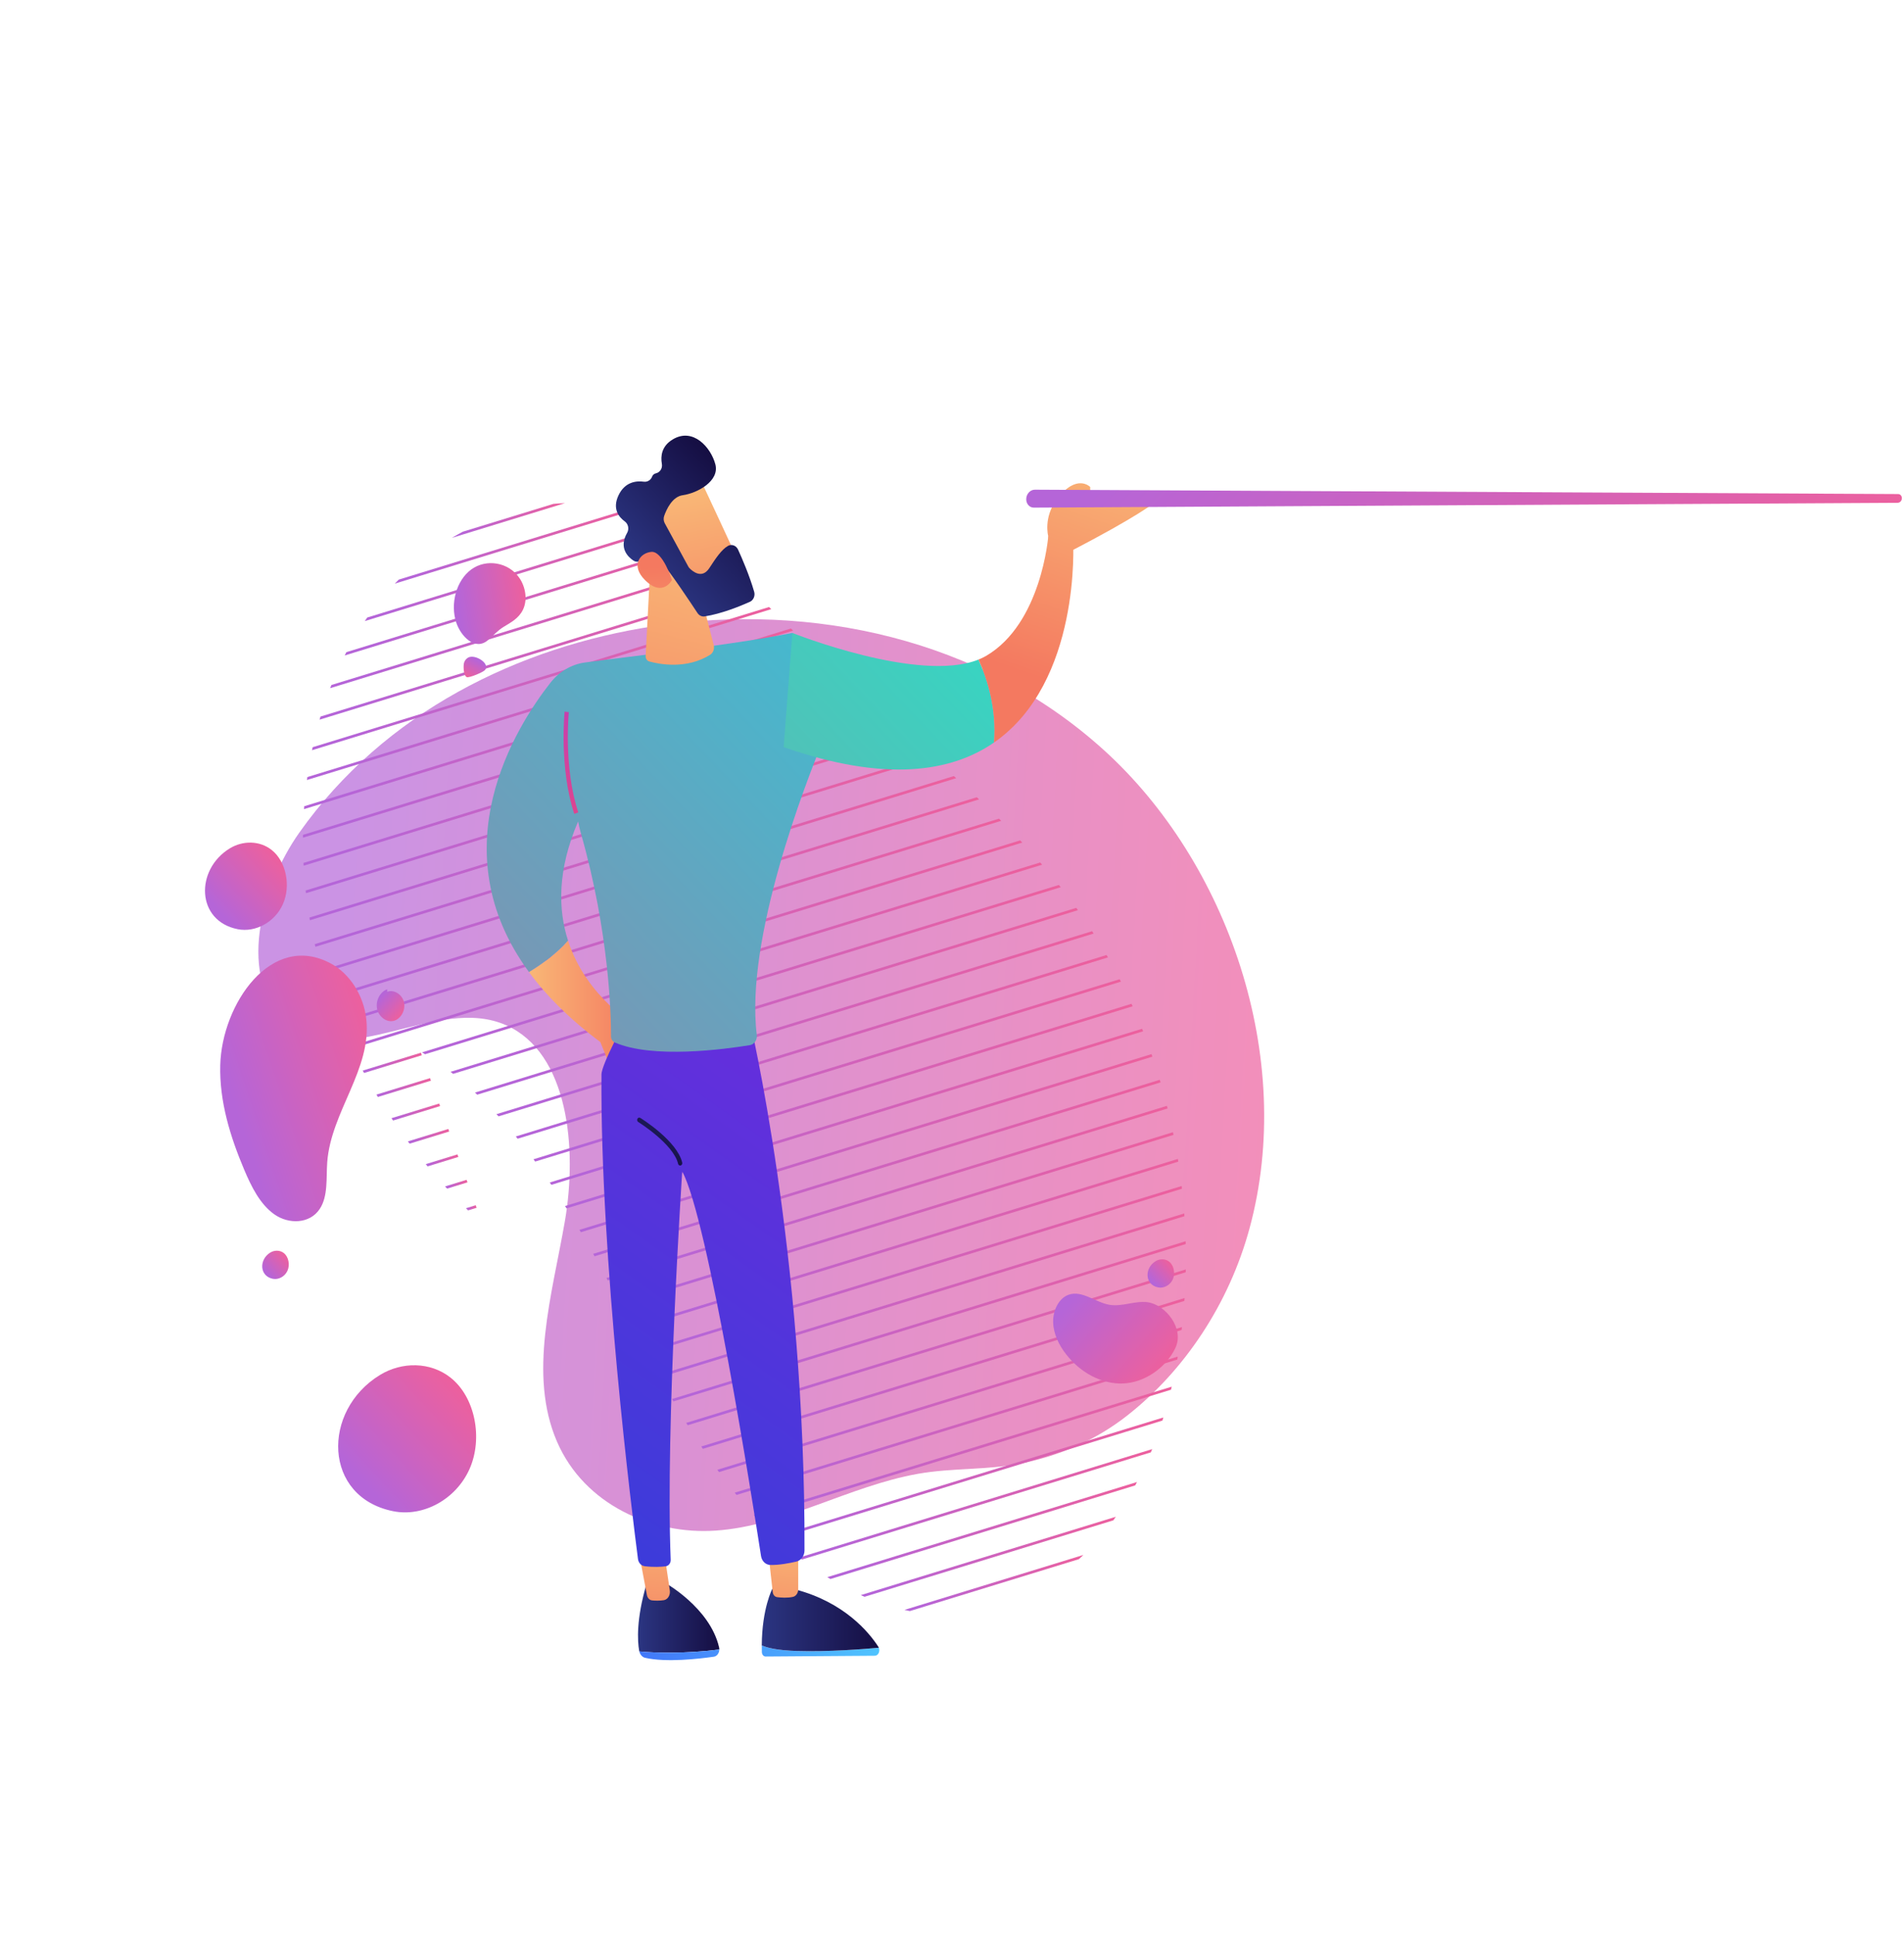 <svg width="685" height="696" viewBox="0 0 685 696" fill="none" xmlns="http://www.w3.org/2000/svg">
<g opacity="0.7" filter="url(#filter0_d)">
<path d="M441.531 433.856C458.28 372.29 433.639 302.092 389.138 261.782C344.638 221.47 283.918 208.679 227.362 217.208C178.719 224.544 130.278 248.175 99.673 291.48C85.612 311.38 77.229 344.167 95.15 359.618C116.687 378.182 148.988 349.505 174.179 360.779C196.398 370.723 199.802 404.82 195.212 431.301C190.622 457.781 181.903 486.309 192.405 510.547C202.29 533.352 226.936 544.028 249.388 542.517C274.326 540.84 297.509 526.447 322.287 522.08C334.699 519.893 346.938 520.82 359.37 518.347C373.069 515.619 386.076 510.121 397.537 501.13C418.128 484.976 434.153 460.975 441.531 433.856Z" fill="url(#paint0_linear)"/>
</g>
<path d="M392.91 334.927L364.089 343.777L363.507 343.956L280.452 369.461L279.872 369.639L196.814 395.145L196.234 395.323L178.608 400.735C178.855 401.001 179.11 401.254 179.355 401.521L196.461 396.268L197.041 396.09L280.099 370.584L280.679 370.406L363.734 344.901L364.316 344.722L393.451 335.776C393.271 335.494 393.093 335.21 392.91 334.927Z" fill="url(#paint1_linear)"/>
<path d="M359.547 324.867L358.964 325.045L275.909 350.55L275.329 350.728L192.271 376.234L191.691 376.412L162.079 385.505C162.389 385.744 162.69 385.996 162.998 386.238L191.916 377.358L192.496 377.18L275.554 351.674L276.134 351.496L359.189 325.991L359.771 325.812L381.609 319.106C381.393 318.833 381.172 318.565 380.956 318.292L359.547 324.867Z" fill="url(#paint2_linear)"/>
<path d="M355.003 305.955L354.421 306.134L271.365 331.639L270.786 331.817L187.728 357.322L187.148 357.5L126.072 376.255C126.213 376.551 126.352 376.848 126.496 377.143L187.376 358.448L187.955 358.27L271.013 332.764L271.593 332.586L354.649 307.081L355.231 306.903L367.776 303.05C367.529 302.784 367.28 302.524 367.029 302.262L355.003 305.955Z" fill="url(#paint3_linear)"/>
<path d="M350.459 287.044L349.877 287.223L266.822 312.728L266.242 312.906L183.184 338.411L182.604 338.589L118.66 358.225C118.769 358.531 118.879 358.836 118.988 359.142L182.832 339.537L183.412 339.359L266.47 313.853L267.049 313.675L350.105 288.17L350.687 287.992L352.252 287.511C351.98 287.255 351.709 286.999 351.437 286.744L350.459 287.044Z" fill="url(#paint4_linear)"/>
<path d="M361.818 334.324L361.236 334.503L278.181 360.008L277.601 360.186L194.543 385.692L193.963 385.87L170.887 392.956C171.157 393.207 171.414 393.475 171.682 393.727L194.19 386.815L194.77 386.637L277.828 361.131L278.408 360.953L361.463 335.448L362.045 335.27L387.79 327.364C387.593 327.085 387.399 326.806 387.2 326.53L361.818 334.324Z" fill="url(#paint5_linear)"/>
<path d="M357.275 315.411L356.693 315.589L273.638 341.094L273.058 341.272L190 366.778L189.42 366.956L151.838 378.497C152.203 378.715 152.556 378.957 152.919 379.179L189.647 367.901L190.227 367.723L273.285 342.217L273.865 342.039L356.92 316.534L357.502 316.356L374.919 311.008C374.687 310.74 374.459 310.47 374.226 310.205L357.275 315.411Z" fill="url(#paint6_linear)"/>
<path d="M352.731 296.5L352.149 296.679L269.093 322.183L268.514 322.361L185.456 347.867L184.876 348.045L122.119 367.316C122.244 367.617 122.364 367.92 122.489 368.22L185.104 348.993L185.683 348.815L268.741 323.309L269.321 323.131L352.377 297.626L352.959 297.447L360.193 295.226C359.933 294.967 359.676 294.706 359.416 294.447L352.731 296.5Z" fill="url(#paint7_linear)"/>
<path d="M425.109 426.574L386.807 438.335L386.225 438.514L303.169 464.019L302.59 464.197L232.145 485.829C232.302 486.12 232.459 486.411 232.614 486.7L302.817 465.142L303.396 464.964L386.452 439.459L387.034 439.28L425.224 427.553C425.186 427.228 425.147 426.901 425.109 426.574Z" fill="url(#paint8_linear)"/>
<path d="M382.264 419.425L381.682 419.603L298.626 445.108L298.047 445.286L222.852 468.377C223.007 468.669 223.162 468.96 223.317 469.252L298.274 446.234L298.854 446.056L381.91 420.551L382.492 420.372L422.186 408.183C422.122 407.863 422.057 407.544 421.993 407.225L382.264 419.425Z" fill="url(#paint9_linear)"/>
<path d="M377.72 400.513L377.138 400.692L294.082 426.197L293.503 426.375L213.411 450.969C213.573 451.259 213.733 451.549 213.895 451.838L293.73 427.322L294.31 427.144L377.366 401.64L377.948 401.461L417.526 389.307C417.436 388.996 417.348 388.683 417.256 388.372L377.72 400.513Z" fill="url(#paint10_linear)"/>
<path d="M373.178 381.602L372.595 381.781L289.54 407.286L288.96 407.464L205.902 432.969L205.322 433.147L203.285 433.773C203.461 434.058 203.637 434.343 203.813 434.628L205.55 434.095L206.13 433.917L289.188 408.412L289.768 408.233L372.823 382.729L373.405 382.55L411.246 370.93C411.128 370.627 411.015 370.322 410.893 370.021L373.178 381.602Z" fill="url(#paint11_linear)"/>
<path d="M368.634 362.691L368.051 362.87L284.996 388.375L284.416 388.553L201.358 414.059L200.778 414.237L191.931 416.954C192.132 417.228 192.327 417.51 192.528 417.785L201.006 415.182L201.585 415.004L284.643 389.498L285.223 389.32L368.279 363.815L368.861 363.636L403.274 353.069C403.126 352.775 402.971 352.483 402.821 352.193L368.634 362.691Z" fill="url(#paint12_linear)"/>
<path d="M384.535 428.88L383.953 429.058L300.897 454.563L300.317 454.741L227.483 477.107C227.638 477.399 227.793 477.69 227.949 477.982L300.545 455.689L301.125 455.511L384.18 430.006L384.762 429.827L423.909 417.806C423.859 417.482 423.807 417.159 423.756 416.836L384.535 428.88Z" fill="url(#paint13_linear)"/>
<path d="M379.992 409.969L379.41 410.148L296.354 435.652L295.774 435.83L218.184 459.657C218.341 459.948 218.5 460.235 218.658 460.529L296.002 436.778L296.582 436.6L379.637 411.095L380.22 410.916L420.058 398.683C419.98 398.368 419.904 398.052 419.826 397.737L379.992 409.969Z" fill="url(#paint14_linear)"/>
<path d="M375.449 391.058L374.867 391.236L291.812 416.741L291.232 416.919L208.47 442.334C208.639 442.621 208.812 442.904 208.981 443.194L291.46 417.867L292.039 417.689L375.095 392.184L375.677 392.005L414.591 380.055C414.487 379.748 414.388 379.439 414.28 379.134L375.449 391.058Z" fill="url(#paint15_linear)"/>
<path d="M370.906 372.147L370.323 372.325L287.268 397.83L286.688 398.008L203.63 423.514L203.05 423.692L197.793 425.306C197.981 425.588 198.177 425.864 198.365 426.148L203.278 424.639L203.858 424.461L286.916 398.956L287.496 398.778L370.551 373.273L371.133 373.094L407.482 361.932C407.347 361.634 407.213 361.336 407.077 361.039L370.906 372.147Z" fill="url(#paint16_linear)"/>
<path d="M366.362 353.235L365.78 353.414L282.724 378.919L282.145 379.097L199.087 404.602L198.507 404.78L185.563 408.755C185.786 409.026 186.006 409.295 186.226 409.566L198.734 405.725L199.314 405.547L282.372 380.042L282.951 379.864L366.007 354.359L366.589 354.18L398.607 344.348C398.442 344.06 398.276 343.774 398.109 343.486L366.362 353.235Z" fill="url(#paint17_linear)"/>
<path d="M404.981 513.982L404.399 514.161L321.344 539.666L320.764 539.844L278.867 552.709C279.141 552.964 279.412 553.22 279.686 553.473L320.989 540.789L321.568 540.611L404.624 515.106L405.206 514.928L418.203 510.937C418.321 510.564 418.429 510.189 418.544 509.817L404.981 513.982Z" fill="url(#paint18_linear)"/>
<path d="M400.438 495.071L399.856 495.25L316.8 520.755L316.221 520.933L264.335 536.866C264.552 537.135 264.76 537.416 264.979 537.683L316.448 521.878L317.027 521.7L400.083 496.195L400.665 496.016L423.541 488.991C423.603 488.636 423.66 488.276 423.719 487.922L400.438 495.071Z" fill="url(#paint19_linear)"/>
<path d="M395.895 476.16L395.313 476.339L312.257 501.844L311.677 502.022L252.304 520.255C252.489 520.537 252.672 520.82 252.859 521.099L311.902 502.968L312.482 502.79L395.537 477.285L396.119 477.106L426.1 467.9C426.124 467.553 426.156 467.207 426.18 466.86L395.895 476.16Z" fill="url(#paint20_linear)"/>
<path d="M391.351 457.247L390.769 457.425L307.713 482.93L307.133 483.108L241.785 503.175C241.952 503.463 242.119 503.751 242.285 504.037L307.36 484.053L307.94 483.875L390.996 458.37L391.578 458.192L426.58 447.443C426.572 447.106 426.557 446.774 426.549 446.438L391.351 457.247Z" fill="url(#paint21_linear)"/>
<path d="M407.253 523.438L406.671 523.617L323.615 549.122L323.035 549.3L287.581 560.187C287.895 560.433 288.214 560.668 288.528 560.911L323.262 550.245L323.842 550.067L406.898 524.562L407.48 524.383L414.039 522.369C414.199 521.984 414.356 521.596 414.513 521.209L407.253 523.438Z" fill="url(#paint22_linear)"/>
<path d="M402.71 504.527L402.128 504.705L319.072 530.21L318.492 530.388L271.173 544.919C271.416 545.184 271.664 545.444 271.907 545.708L318.717 531.334L319.297 531.156L402.353 505.651L402.935 505.472L421.28 499.839C421.369 499.472 421.464 499.107 421.549 498.742L402.71 504.527Z" fill="url(#paint23_linear)"/>
<path d="M398.166 485.616L397.584 485.794L314.528 511.299L313.949 511.477L258.079 528.634C258.281 528.911 258.486 529.184 258.688 529.461L314.176 512.422L314.755 512.244L397.811 486.739L398.393 486.561L425.104 478.358C425.145 478.006 425.191 477.656 425.231 477.304L398.166 485.616Z" fill="url(#paint24_linear)"/>
<path d="M393.623 466.705L393.041 466.884L309.985 492.388L309.405 492.566L246.884 511.766C247.06 512.051 247.242 512.331 247.418 512.616L309.632 493.511L310.212 493.333L393.268 467.829L393.85 467.65L426.587 457.597C426.595 457.255 426.599 456.918 426.604 456.577L393.623 466.705Z" fill="url(#paint25_linear)"/>
<path d="M389.079 447.794L388.497 447.973L305.442 473.477L304.862 473.655L236.885 494.53C237.047 494.819 237.207 495.11 237.369 495.399L305.092 474.602L305.672 474.424L388.727 448.92L389.309 448.741L426.121 437.437C426.099 437.104 426.071 436.773 426.047 436.442L389.079 447.794Z" fill="url(#paint26_linear)"/>
<path d="M409.061 533.036L408.943 533.072L325.887 558.577L325.307 558.755L297.642 567.251C298.009 567.48 298.382 567.702 298.754 567.927L325.535 559.703L326.115 559.525L408.414 534.252C408.631 533.846 408.847 533.444 409.061 533.036Z" fill="url(#paint27_linear)"/>
<path d="M329.85 577.666L325.392 579.036C326.042 579.183 326.693 579.323 327.347 579.453L330.078 578.614L330.658 578.436L388.164 560.777C388.702 560.278 389.24 559.779 389.767 559.267L330.43 577.488L329.85 577.666Z" fill="url(#paint28_linear)"/>
<path d="M327.579 568.213L309.69 573.707C310.139 573.908 310.584 574.116 311.033 574.309L327.806 569.158L328.386 568.98L400.533 546.825C400.843 546.399 401.141 545.96 401.445 545.531L328.159 568.035L327.579 568.213Z" fill="url(#paint29_linear)"/>
<path d="M199.092 181.227L166.483 191.24C165.165 191.947 163.857 192.685 162.568 193.457L203.266 180.96C201.873 181.011 200.482 181.1 199.092 181.227Z" fill="url(#paint30_linear)"/>
<path d="M151.025 207.155L151.605 206.977L226.595 183.949C226.036 183.778 225.477 183.605 224.917 183.449L151.38 206.031L150.8 206.209L143.461 208.463C142.98 208.947 142.498 209.426 142.026 209.918L151.025 207.155Z" fill="url(#paint31_linear)"/>
<path d="M173.743 301.713L174.323 301.535L257.381 276.03L257.96 275.852L318.338 257.311C318.05 257.06 317.764 256.808 317.479 256.557L257.735 274.903L257.155 275.081L174.097 300.587L173.518 300.765L109.969 320.279C110.005 320.607 110.046 320.934 110.085 321.261L173.743 301.713Z" fill="url(#paint32_linear)"/>
<path d="M169.199 282.802L169.779 282.624L252.837 257.118L253.417 256.94L301.386 242.21C301.11 241.955 300.834 241.701 300.557 241.446L253.191 255.992L252.611 256.17L169.554 281.675L168.974 281.853L108.995 300.272C108.992 300.612 108.998 300.949 108.994 301.289L169.199 282.802Z" fill="url(#paint33_linear)"/>
<path d="M164.656 263.891L165.236 263.713L248.294 238.207L248.873 238.029L285.333 226.833C285.071 226.574 284.811 226.315 284.55 226.059L248.649 237.083L248.069 237.261L165.011 262.767L164.431 262.945L110.578 279.482C110.528 279.837 110.471 280.191 110.423 280.545L164.656 263.891Z" fill="url(#paint34_linear)"/>
<path d="M160.114 244.979L160.693 244.801L243.751 219.296L244.331 219.118L269.419 211.413C269.145 211.158 268.872 210.903 268.598 210.651L244.104 218.173L243.524 218.351L160.466 243.856L159.887 244.034L115.296 257.727C115.185 258.098 115.074 258.471 114.966 258.843L160.114 244.979Z" fill="url(#paint35_linear)"/>
<path d="M155.568 226.066L156.148 225.888L239.206 200.383L239.786 200.204L251.483 196.612C251.146 196.374 250.804 196.145 250.462 195.911L239.559 199.259L238.979 199.437L155.921 224.943L155.341 225.121L124.618 234.556C124.409 234.953 124.208 235.357 124.002 235.759L155.568 226.066Z" fill="url(#paint36_linear)"/>
<path d="M171.471 292.257L172.051 292.079L255.109 266.574L255.688 266.396L309.781 249.785C309.498 249.533 309.213 249.281 308.932 249.028L255.463 265.448L254.883 265.626L171.825 291.131L171.246 291.309L109.194 310.364C109.21 310.698 109.222 311.031 109.24 311.367L171.471 292.257Z" fill="url(#paint37_linear)"/>
<path d="M166.928 273.346L167.508 273.168L250.566 247.663L251.145 247.485L293.231 234.561C292.964 234.304 292.699 234.046 292.435 233.788L250.92 246.536L250.34 246.714L167.282 272.22L166.703 272.398L109.448 289.98C109.424 290.326 109.399 290.67 109.375 291.02L166.928 273.346Z" fill="url(#paint38_linear)"/>
<path d="M162.385 254.435L162.964 254.257L246.022 228.752L246.602 228.574L277.476 219.093C277.212 218.835 276.947 218.577 276.683 218.322L246.377 227.628L245.797 227.806L162.74 253.312L162.16 253.49L112.482 268.745C112.404 269.108 112.323 269.469 112.248 269.832L162.385 254.435Z" fill="url(#paint39_linear)"/>
<path d="M157.841 235.524L158.421 235.346L241.479 209.84L242.059 209.662L260.891 203.879C260.594 203.631 260.301 203.379 260.005 203.137L241.832 208.717L241.252 208.895L158.194 234.401L157.614 234.579L119.231 246.366C119.079 246.752 118.916 247.135 118.764 247.524L157.841 235.524Z" fill="url(#paint40_linear)"/>
<path d="M153.297 216.613L153.877 216.435L236.935 190.929L237.514 190.751L240.56 189.816C240.153 189.599 239.744 189.385 239.336 189.177L237.287 189.806L236.708 189.984L153.65 215.49L153.07 215.668L132.122 222.101C131.827 222.528 131.532 222.955 131.243 223.385L153.297 216.613Z" fill="url(#paint41_linear)"/>
<path d="M161.614 406.971L161.286 406.057L146.748 410.522C146.954 410.797 147.165 411.069 147.373 411.344L161.614 406.971Z" fill="url(#paint42_linear)"/>
<path d="M155.041 388.683L154.712 387.77L135.431 393.691C135.602 393.977 135.771 394.265 135.944 394.548L155.041 388.683Z" fill="url(#paint43_linear)"/>
<path d="M178.286 320.624L178.866 320.446L261.924 294.94L262.504 294.762L335.545 272.333C335.26 272.081 334.976 271.829 334.691 271.578L262.278 293.814L261.699 293.992L178.641 319.498L178.061 319.676L113.241 339.581C113.315 339.897 113.393 340.212 113.469 340.528L178.286 320.624Z" fill="url(#paint44_linear)"/>
<path d="M158.329 397.827L157.999 396.914L140.844 402.182C141.034 402.463 141.223 402.741 141.413 403.022L158.329 397.827Z" fill="url(#paint45_linear)"/>
<path d="M130.977 385.92L151.753 379.54L151.425 378.626L130.498 385.052C130.655 385.341 130.819 385.629 130.977 385.92Z" fill="url(#paint46_linear)"/>
<path d="M180.558 330.082L181.138 329.904L264.196 304.399L264.775 304.22L344.008 279.89C343.729 279.636 343.449 279.383 343.168 279.13L264.55 303.272L263.97 303.45L180.912 328.956L180.333 329.134L115.699 348.981C115.789 349.293 115.874 349.606 115.966 349.917L180.558 330.082Z" fill="url(#paint47_linear)"/>
<path d="M111.49 330.985L176.017 311.17L176.596 310.992L259.654 285.487L260.234 285.309L326.961 264.818C326.673 264.567 326.385 264.317 326.097 264.066L260.006 284.361L259.427 284.539L176.369 310.045L175.789 310.223L111.328 330.017C111.383 330.34 111.433 330.664 111.49 330.985Z" fill="url(#paint48_linear)"/>
<path d="M168.187 425.259L167.858 424.346L160.125 426.72C160.366 426.985 160.605 427.251 160.848 427.513L168.187 425.259Z" fill="url(#paint49_linear)"/>
<path d="M171.472 434.403L171.142 433.487L167.636 434.564C167.896 434.823 168.153 435.084 168.413 435.343L171.472 434.403Z" fill="url(#paint50_linear)"/>
<path d="M153.171 418.703C153.393 418.973 153.618 419.241 153.843 419.511L164.9 416.115L164.571 415.202L153.171 418.703Z" fill="url(#paint51_linear)"/>
<g filter="url(#filter1_d)">
<path d="M111.012 338.532C117.837 342.202 122.815 349.981 123.773 358.467C125.81 376.517 111.109 391.816 109.733 409.934C109.292 415.728 110.103 422.167 107.033 426.818C103.429 432.274 95.8 432.378 90.687 428.757C85.572 425.138 82.453 418.86 79.85 412.697C74.863 400.903 70.899 388.159 71.241 375.101C71.811 353.158 89.608 327.017 111.012 338.532Z" fill="url(#paint52_linear)"/>
</g>
<g filter="url(#filter2_d)">
<path d="M156.145 215.906C153.904 209.158 156.162 200.754 161.548 196.817C166.934 192.882 174.935 194.161 178.85 199.858C181.073 203.091 181.881 207.775 180.114 211.359C178.625 214.379 175.854 215.859 173.265 217.418C170.995 218.784 169.489 220.62 167.475 222.308C162.901 226.142 157.795 220.87 156.145 215.906Z" fill="url(#paint53_linear)"/>
</g>
<g filter="url(#filter3_d)">
<path d="M89.239 442.506C90.754 441.585 92.717 441.59 94.115 442.692C95.822 444.038 96.378 446.898 95.434 449.02C94.487 451.143 92.214 452.354 90.159 451.947C85.289 450.984 85.169 444.985 89.239 442.506Z" fill="url(#paint54_linear)"/>
</g>
<g filter="url(#filter4_d)">
<path d="M128.744 486.507C136.616 481.723 146.812 481.75 154.072 487.474C162.938 494.465 165.828 509.319 160.926 520.344C156.008 531.369 144.201 537.663 133.523 535.546C108.23 530.546 107.603 499.382 128.744 486.507Z" fill="url(#paint55_linear)"/>
</g>
<g filter="url(#filter5_d)">
<path d="M74.697 297.119C79.367 294.281 85.414 294.297 89.72 297.692C94.979 301.839 96.694 310.649 93.785 317.188C90.869 323.728 83.865 327.461 77.532 326.205C62.53 323.24 62.158 304.755 74.697 297.119Z" fill="url(#paint56_linear)"/>
</g>
<g filter="url(#filter6_d)">
<path d="M166.483 232.993C165.818 233.772 160.859 235.864 159.952 235.547C158.845 235.161 158.678 232.117 158.86 230.81C159.044 229.503 160.068 228.424 161.22 228.246C163.948 227.822 168.271 230.897 166.483 232.993Z" fill="url(#paint57_linear)"/>
</g>
<g filter="url(#filter7_d)">
<path d="M407.756 445.602C409.272 444.681 411.235 444.687 412.632 445.788C414.339 447.134 414.896 449.994 413.952 452.116C413.005 454.239 410.732 455.451 408.676 455.043C403.807 454.081 403.686 448.081 407.756 445.602Z" fill="url(#paint58_linear)"/>
</g>
<g filter="url(#filter8_d)">
<path d="M404.851 460.369C400.299 459.781 395.744 462.048 391.208 461.303C386.172 460.477 381.378 456.015 376.529 457.651C372.945 458.862 370.78 463.313 370.889 467.55C370.999 471.786 372.97 475.735 375.443 478.955C380.59 485.653 388.347 489.923 396.15 489.59C403.519 489.274 411.273 484.276 414.841 476.873C418.264 469.774 411.218 461.192 404.851 460.369Z" fill="url(#paint59_linear)"/>
</g>
<g filter="url(#filter9_d)">
<path d="M131.33 348.722C133.803 347.786 136.791 349.729 137.372 352.602C137.955 355.477 136.066 358.658 133.505 359.203C130.943 359.746 128.185 357.621 127.64 354.737C127.094 351.852 128.793 348.68 131.288 347.825" fill="url(#paint60_linear)"/>
</g>
<path d="M258.779 593.272C258.784 593.032 258.769 592.787 258.71 592.542C255.414 578.138 239.067 569.17 239.067 569.17L232.589 569.731C228.864 582.426 229.343 590.213 229.94 593.68C229.954 593.778 229.984 593.87 230.009 593.963C235.352 594.49 246.355 594.833 258.779 593.272Z" fill="url(#paint61_linear)"/>
<path d="M230.008 593.963C230.294 595.122 231.074 596.02 232.065 596.254C239.669 598.017 251.752 596.596 256.824 595.867C257.944 595.704 258.763 594.567 258.778 593.277C246.354 594.833 235.351 594.49 230.008 593.963Z" fill="url(#paint62_linear)"/>
<path d="M204.352 338.3C200.35 343.013 194.459 347.083 190.314 349.619C196.507 358.059 204.885 366.51 215.976 374.787L219.149 382.645L229.318 369.204C229.318 369.198 211.072 359.18 204.352 338.3Z" fill="url(#paint63_linear)"/>
<path d="M229.983 559.087L232.727 573.654C232.929 574.721 233.669 575.521 234.572 575.613C235.672 575.727 237.246 575.793 238.825 575.537C240.241 575.308 241.228 573.719 240.976 572.016L239.067 559.081H229.983V559.087Z" fill="url(#paint64_linear)"/>
<path d="M286.838 593.816C279.684 593.593 275.984 592.668 274.069 591.802C274.064 592.586 274.069 593.386 274.094 594.213C274.118 595.095 274.711 595.802 275.441 595.797L314.725 595.519C315.979 595.508 316.714 593.908 316.166 592.64C311.015 593.108 297.896 594.159 286.838 593.816Z" fill="url(#paint65_linear)"/>
<path d="M316.167 592.635C316.117 592.526 316.078 592.411 316.009 592.308C312.54 586.959 303.703 576.315 286.242 571.695L277.864 571.401C277.864 571.401 274.134 578.551 274.064 591.797C275.979 592.662 279.679 593.587 286.834 593.81C297.896 594.158 311.015 593.108 316.167 592.635Z" fill="url(#paint66_linear)"/>
<path d="M276.314 557.405C276.408 558.096 277.558 568.561 278.002 572.62C278.106 573.583 278.742 574.329 279.541 574.438C280.967 574.628 283.276 574.797 285.294 574.34C286.385 574.095 287.174 572.941 287.174 571.597V555.169L276.314 557.405Z" fill="url(#paint67_linear)"/>
<path d="M269.594 366.396C269.594 366.396 289.799 451.08 289.434 557.645C289.429 559.587 288.19 561.263 286.468 561.666C283.927 562.254 280.192 562.956 277.104 562.863C275.456 562.814 274.074 561.465 273.798 559.669C270.966 541.347 254.708 438.123 245.442 421.368C245.442 421.368 239.348 513.3 241.297 560.997C241.347 562.183 240.557 563.211 239.491 563.348C237.868 563.554 235.273 563.712 231.972 563.326C230.719 563.179 229.707 562.134 229.53 560.757C227.512 545.248 215.897 452.946 216.39 386.454C216.42 382.705 225.38 366.401 225.38 366.401H269.594V366.396Z" fill="url(#paint68_linear)"/>
<path d="M300.58 252.337C297.042 242.363 291.072 235.533 285.072 227.648C262.578 232.149 225.711 236.159 210.341 238.298C205.54 238.967 201.154 241.574 197.986 245.612C185.444 261.621 157.917 305.454 190.314 349.619C194.459 347.083 200.35 343.013 204.351 338.3C200.769 327.156 200.473 312.915 207.988 295.452C208.244 296.834 208.56 298.206 208.945 299.555C219.296 335.732 219.849 365.835 219.829 372.773C219.824 373.715 220.338 374.564 221.132 374.912C234.76 380.936 260.989 377.35 269.791 375.902C271.405 375.636 272.49 373.981 272.268 372.197C267.946 337.669 290.124 280.868 295.981 266.638C296.84 264.56 298.35 262.883 300.234 261.942C301.182 261.469 302.109 260.984 303.027 260.5C302.336 257.752 301.532 255.026 300.58 252.337Z" fill="url(#paint69_linear)"/>
<path d="M233.891 205.076L232.287 235.947C232.238 236.856 232.776 237.678 233.58 237.901C237.133 238.891 246.951 240.856 255.497 235.496C256.602 234.799 257.115 233.335 256.77 231.986L249.626 204.249L233.891 205.076Z" fill="url(#paint70_linear)"/>
<path d="M251.403 171.349C251.768 171.724 266.733 204.146 266.733 204.146L249.769 213.179L231.444 184.779C231.444 184.779 245.324 165.036 251.403 171.349Z" fill="url(#paint71_linear)"/>
<path d="M238.949 185.562C238.648 186.428 238.722 187.391 239.151 188.185L247.613 203.743C247.741 203.977 247.894 204.195 248.077 204.38C249.083 205.414 252.532 208.423 255.196 204.325C257.466 200.837 259.598 197.665 261.882 196.353C263.214 195.591 264.857 196.201 265.533 197.681C266.93 200.728 269.628 206.943 271.326 212.831C271.75 214.305 271.059 215.894 269.757 216.471C266.323 218.006 259.533 220.781 253.509 221.701C252.517 221.853 251.54 221.391 250.948 220.504C248.358 216.586 241.051 205.642 238.559 202.905C236.24 200.358 231.967 201.322 230.043 201.931C229.313 202.165 228.533 202.051 227.882 201.621C225.928 200.32 222.518 197.088 225.637 191.614C226.411 190.253 226.017 188.441 224.798 187.554C222.617 185.97 220.249 182.999 222.504 178.189C224.788 173.319 228.868 172.878 231.646 173.253C232.875 173.416 234.123 172.709 234.597 171.447C234.809 170.886 235.223 170.407 235.993 170.233C237.449 169.907 238.406 168.437 238.12 166.832C237.631 164.073 237.996 160.492 241.988 158.071C249.31 153.63 255.719 160.862 257.353 166.968C258.981 173.074 250.8 177.389 245.649 178.107C241.86 178.63 239.783 183.184 238.949 185.562Z" fill="url(#paint72_linear)"/>
<path d="M241.732 208.613C241.732 208.613 238.475 198.111 234.311 198.497C230.147 198.884 226.866 203.46 232.027 208.608C238.456 215.002 241.732 208.613 241.732 208.613Z" fill="url(#paint73_linear)"/>
<path d="M206.611 292.748C201.119 276.172 203.113 256.152 203.132 255.956L204.647 256.147C204.627 256.343 202.678 275.976 208.042 292.171L206.611 292.748Z" fill="url(#paint74_linear)"/>
<path d="M244.697 419.208C244.357 419.208 244.051 418.957 243.962 418.576C242.284 411.448 229.742 403.617 229.614 403.541C229.249 403.312 229.115 402.801 229.323 402.398C229.53 401.995 229.989 401.849 230.359 402.077C230.896 402.409 243.597 410.338 245.437 418.157C245.541 418.609 245.299 419.066 244.889 419.18C244.825 419.197 244.761 419.208 244.697 419.208Z" fill="url(#paint75_linear)"/>
<path d="M352.031 237.226C330.647 245.846 285.072 227.648 285.072 227.648L281.934 268.717C318.431 281.445 342.178 277.739 357.622 267.057C358.579 254.917 355.273 244.354 352.031 237.226Z" fill="url(#paint76_linear)"/>
<path d="M386.081 194.846L377.131 192.892C377.131 192.892 374.688 224.302 354.755 235.909C353.901 236.404 352.988 236.845 352.031 237.226C355.273 244.349 358.584 254.917 357.622 267.057C389.002 245.35 386.081 194.846 386.081 194.846Z" fill="url(#paint77_linear)"/>
<path d="M377.585 195.624L377.131 192.887C377.131 192.887 375.266 186.199 380.205 179.614C387.345 170.097 392.225 175.152 392.225 175.152C392.225 175.152 392.2 175.631 392.225 177.438C392.244 178.896 393.828 179.631 394.8 178.646L415.5 180.652C415.5 180.652 409.711 185.589 384.73 198.475L377.585 195.624Z" fill="url(#paint78_linear)"/>
<path d="M369.202 179.542C369.206 177.653 370.665 176.079 372.358 176.129L682.931 177.697C683.498 177.703 683.987 178.091 684.167 178.681C684.485 179.715 683.743 180.839 682.744 180.838L371.936 182.578C370.397 182.585 369.197 181.252 369.202 179.542Z" fill="url(#paint79_linear)"/>
<defs>
<filter id="filter0_d" x="78.949" y="208.696" width="389.859" height="355.961" filterUnits="userSpaceOnUse" color-interpolation-filters="sRGB">
<feFlood flood-opacity="0" result="BackgroundImageFix"/>
<feColorMatrix in="SourceAlpha" type="matrix" values="0 0 0 0 0 0 0 0 0 0 0 0 0 0 0 0 0 0 127 0" result="hardAlpha"/>
<feOffset dx="8" dy="8"/>
<feGaussianBlur stdDeviation="7"/>
<feColorMatrix type="matrix" values="0 0 0 0 0 0 0 0 0 0 0 0 0 0 0 0 0 0 0.25 0"/>
<feBlend mode="normal" in2="BackgroundImageFix" result="effect1_dropShadow"/>
<feBlend mode="normal" in="SourceGraphic" in2="effect1_dropShadow" result="shape"/>
</filter>
<filter id="filter1_d" x="65.221" y="329.718" width="80.746" height="123.516" filterUnits="userSpaceOnUse" color-interpolation-filters="sRGB">
<feFlood flood-opacity="0" result="BackgroundImageFix"/>
<feColorMatrix in="SourceAlpha" type="matrix" values="0 0 0 0 0 0 0 0 0 0 0 0 0 0 0 0 0 0 127 0" result="hardAlpha"/>
<feOffset dx="8" dy="8"/>
<feGaussianBlur stdDeviation="7"/>
<feColorMatrix type="matrix" values="0 0 0 0 0 0 0 0 0 0 0 0 0 0 0 0 0 0 0.25 0"/>
<feBlend mode="normal" in2="BackgroundImageFix" result="effect1_dropShadow"/>
<feBlend mode="normal" in="SourceGraphic" in2="effect1_dropShadow" result="shape"/>
</filter>
<filter id="filter2_d" x="149.286" y="188.545" width="53.791" height="57.08" filterUnits="userSpaceOnUse" color-interpolation-filters="sRGB">
<feFlood flood-opacity="0" result="BackgroundImageFix"/>
<feColorMatrix in="SourceAlpha" type="matrix" values="0 0 0 0 0 0 0 0 0 0 0 0 0 0 0 0 0 0 127 0" result="hardAlpha"/>
<feOffset dx="8" dy="8"/>
<feGaussianBlur stdDeviation="7"/>
<feColorMatrix type="matrix" values="0 0 0 0 0 0 0 0 0 0 0 0 0 0 0 0 0 0 0.25 0"/>
<feBlend mode="normal" in2="BackgroundImageFix" result="effect1_dropShadow"/>
<feBlend mode="normal" in="SourceGraphic" in2="effect1_dropShadow" result="shape"/>
</filter>
<filter id="filter3_d" x="80.335" y="435.839" width="37.556" height="38.186" filterUnits="userSpaceOnUse" color-interpolation-filters="sRGB">
<feFlood flood-opacity="0" result="BackgroundImageFix"/>
<feColorMatrix in="SourceAlpha" type="matrix" values="0 0 0 0 0 0 0 0 0 0 0 0 0 0 0 0 0 0 127 0" result="hardAlpha"/>
<feOffset dx="8" dy="8"/>
<feGaussianBlur stdDeviation="7"/>
<feColorMatrix type="matrix" values="0 0 0 0 0 0 0 0 0 0 0 0 0 0 0 0 0 0 0.25 0"/>
<feBlend mode="normal" in2="BackgroundImageFix" result="effect1_dropShadow"/>
<feBlend mode="normal" in="SourceGraphic" in2="effect1_dropShadow" result="shape"/>
</filter>
<filter id="filter4_d" x="107.661" y="477.041" width="77.637" height="80.912" filterUnits="userSpaceOnUse" color-interpolation-filters="sRGB">
<feFlood flood-opacity="0" result="BackgroundImageFix"/>
<feColorMatrix in="SourceAlpha" type="matrix" values="0 0 0 0 0 0 0 0 0 0 0 0 0 0 0 0 0 0 127 0" result="hardAlpha"/>
<feOffset dx="8" dy="8"/>
<feGaussianBlur stdDeviation="7"/>
<feColorMatrix type="matrix" values="0 0 0 0 0 0 0 0 0 0 0 0 0 0 0 0 0 0 0.25 0"/>
<feBlend mode="normal" in2="BackgroundImageFix" result="effect1_dropShadow"/>
<feBlend mode="normal" in="SourceGraphic" in2="effect1_dropShadow" result="shape"/>
</filter>
<filter id="filter5_d" x="59.752" y="289.063" width="57.442" height="59.384" filterUnits="userSpaceOnUse" color-interpolation-filters="sRGB">
<feFlood flood-opacity="0" result="BackgroundImageFix"/>
<feColorMatrix in="SourceAlpha" type="matrix" values="0 0 0 0 0 0 0 0 0 0 0 0 0 0 0 0 0 0 127 0" result="hardAlpha"/>
<feOffset dx="8" dy="8"/>
<feGaussianBlur stdDeviation="7"/>
<feColorMatrix type="matrix" values="0 0 0 0 0 0 0 0 0 0 0 0 0 0 0 0 0 0 0.25 0"/>
<feBlend mode="normal" in2="BackgroundImageFix" result="effect1_dropShadow"/>
<feBlend mode="normal" in="SourceGraphic" in2="effect1_dropShadow" result="shape"/>
</filter>
<filter id="filter6_d" x="152.797" y="222.206" width="36.107" height="35.374" filterUnits="userSpaceOnUse" color-interpolation-filters="sRGB">
<feFlood flood-opacity="0" result="BackgroundImageFix"/>
<feColorMatrix in="SourceAlpha" type="matrix" values="0 0 0 0 0 0 0 0 0 0 0 0 0 0 0 0 0 0 127 0" result="hardAlpha"/>
<feOffset dx="8" dy="8"/>
<feGaussianBlur stdDeviation="7"/>
<feColorMatrix type="matrix" values="0 0 0 0 0 0 0 0 0 0 0 0 0 0 0 0 0 0 0.25 0"/>
<feBlend mode="normal" in2="BackgroundImageFix" result="effect1_dropShadow"/>
<feBlend mode="normal" in="SourceGraphic" in2="effect1_dropShadow" result="shape"/>
</filter>
<filter id="filter7_d" x="398.853" y="438.935" width="37.556" height="38.186" filterUnits="userSpaceOnUse" color-interpolation-filters="sRGB">
<feFlood flood-opacity="0" result="BackgroundImageFix"/>
<feColorMatrix in="SourceAlpha" type="matrix" values="0 0 0 0 0 0 0 0 0 0 0 0 0 0 0 0 0 0 127 0" result="hardAlpha"/>
<feOffset dx="8" dy="8"/>
<feGaussianBlur stdDeviation="7"/>
<feColorMatrix type="matrix" values="0 0 0 0 0 0 0 0 0 0 0 0 0 0 0 0 0 0 0.25 0"/>
<feBlend mode="normal" in2="BackgroundImageFix" result="effect1_dropShadow"/>
<feBlend mode="normal" in="SourceGraphic" in2="effect1_dropShadow" result="shape"/>
</filter>
<filter id="filter8_d" x="364.886" y="451.293" width="72.851" height="60.315" filterUnits="userSpaceOnUse" color-interpolation-filters="sRGB">
<feFlood flood-opacity="0" result="BackgroundImageFix"/>
<feColorMatrix in="SourceAlpha" type="matrix" values="0 0 0 0 0 0 0 0 0 0 0 0 0 0 0 0 0 0 127 0" result="hardAlpha"/>
<feOffset dx="8" dy="8"/>
<feGaussianBlur stdDeviation="7"/>
<feColorMatrix type="matrix" values="0 0 0 0 0 0 0 0 0 0 0 0 0 0 0 0 0 0 0.25 0"/>
<feBlend mode="normal" in2="BackgroundImageFix" result="effect1_dropShadow"/>
<feBlend mode="normal" in="SourceGraphic" in2="effect1_dropShadow" result="shape"/>
</filter>
<filter id="filter9_d" x="121.538" y="341.825" width="37.941" height="39.463" filterUnits="userSpaceOnUse" color-interpolation-filters="sRGB">
<feFlood flood-opacity="0" result="BackgroundImageFix"/>
<feColorMatrix in="SourceAlpha" type="matrix" values="0 0 0 0 0 0 0 0 0 0 0 0 0 0 0 0 0 0 127 0" result="hardAlpha"/>
<feOffset dx="8" dy="8"/>
<feGaussianBlur stdDeviation="7"/>
<feColorMatrix type="matrix" values="0 0 0 0 0 0 0 0 0 0 0 0 0 0 0 0 0 0 0.25 0"/>
<feBlend mode="normal" in2="BackgroundImageFix" result="effect1_dropShadow"/>
<feBlend mode="normal" in="SourceGraphic" in2="effect1_dropShadow" result="shape"/>
</filter>
<linearGradient id="paint0_linear" x1="95.97" y1="149.104" x2="486.707" y2="170.822" gradientUnits="userSpaceOnUse">
<stop offset="0.076" stop-color="#B565D8"/>
<stop offset="0.946" stop-color="#EE609C"/>
</linearGradient>
<linearGradient id="paint1_linear" x1="185.1" y1="398.539" x2="192.825" y2="417.712" gradientUnits="userSpaceOnUse">
<stop offset="0.076" stop-color="#B565D8"/>
<stop offset="0.946" stop-color="#EE609C"/>
</linearGradient>
<linearGradient id="paint2_linear" x1="168.713" y1="383.265" x2="176.406" y2="402.457" gradientUnits="userSpaceOnUse">
<stop offset="0.076" stop-color="#B565D8"/>
<stop offset="0.946" stop-color="#EE609C"/>
</linearGradient>
<linearGradient id="paint3_linear" x1="133.381" y1="373.807" x2="140.962" y2="393.13" gradientUnits="userSpaceOnUse">
<stop offset="0.076" stop-color="#B565D8"/>
<stop offset="0.946" stop-color="#EE609C"/>
</linearGradient>
<linearGradient id="paint4_linear" x1="125.722" y1="355.853" x2="133.351" y2="375.149" gradientUnits="userSpaceOnUse">
<stop offset="0.076" stop-color="#B565D8"/>
<stop offset="0.946" stop-color="#EE609C"/>
</linearGradient>
<linearGradient id="paint5_linear" x1="177.441" y1="390.741" x2="185.152" y2="409.922" gradientUnits="userSpaceOnUse">
<stop offset="0.076" stop-color="#B565D8"/>
<stop offset="0.946" stop-color="#EE609C"/>
</linearGradient>
<linearGradient id="paint6_linear" x1="158.58" y1="376.223" x2="166.25" y2="395.429" gradientUnits="userSpaceOnUse">
<stop offset="0.076" stop-color="#B565D8"/>
<stop offset="0.946" stop-color="#EE609C"/>
</linearGradient>
<linearGradient id="paint7_linear" x1="129.318" y1="364.902" x2="136.919" y2="384.213" gradientUnits="userSpaceOnUse">
<stop offset="0.076" stop-color="#B565D8"/>
<stop offset="0.946" stop-color="#EE609C"/>
</linearGradient>
<linearGradient id="paint8_linear" x1="237.976" y1="483.836" x2="245.871" y2="502.907" gradientUnits="userSpaceOnUse">
<stop offset="0.076" stop-color="#B565D8"/>
<stop offset="0.946" stop-color="#EE609C"/>
</linearGradient>
<linearGradient id="paint9_linear" x1="228.871" y1="466.325" x2="236.741" y2="485.479" gradientUnits="userSpaceOnUse">
<stop offset="0.076" stop-color="#B565D8"/>
<stop offset="0.946" stop-color="#EE609C"/>
</linearGradient>
<linearGradient id="paint10_linear" x1="219.575" y1="448.873" x2="227.407" y2="468.05" gradientUnits="userSpaceOnUse">
<stop offset="0.076" stop-color="#B565D8"/>
<stop offset="0.946" stop-color="#EE609C"/>
</linearGradient>
<linearGradient id="paint11_linear" x1="209.567" y1="431.641" x2="217.369" y2="450.835" gradientUnits="userSpaceOnUse">
<stop offset="0.076" stop-color="#B565D8"/>
<stop offset="0.946" stop-color="#EE609C"/>
</linearGradient>
<linearGradient id="paint12_linear" x1="198.315" y1="414.79" x2="206.066" y2="433.948" gradientUnits="userSpaceOnUse">
<stop offset="0.076" stop-color="#B565D8"/>
<stop offset="0.946" stop-color="#EE609C"/>
</linearGradient>
<linearGradient id="paint13_linear" x1="233.416" y1="475.082" x2="241.309" y2="494.221" gradientUnits="userSpaceOnUse">
<stop offset="0.076" stop-color="#B565D8"/>
<stop offset="0.946" stop-color="#EE609C"/>
</linearGradient>
<linearGradient id="paint14_linear" x1="224.28" y1="457.582" x2="232.129" y2="476.747" gradientUnits="userSpaceOnUse">
<stop offset="0.076" stop-color="#B565D8"/>
<stop offset="0.946" stop-color="#EE609C"/>
</linearGradient>
<linearGradient id="paint15_linear" x1="214.695" y1="440.219" x2="222.511" y2="459.404" gradientUnits="userSpaceOnUse">
<stop offset="0.076" stop-color="#B565D8"/>
<stop offset="0.946" stop-color="#EE609C"/>
</linearGradient>
<linearGradient id="paint16_linear" x1="204.127" y1="423.158" x2="211.916" y2="442.359" gradientUnits="userSpaceOnUse">
<stop offset="0.076" stop-color="#B565D8"/>
<stop offset="0.946" stop-color="#EE609C"/>
</linearGradient>
<linearGradient id="paint17_linear" x1="192" y1="406.576" x2="199.739" y2="425.741" gradientUnits="userSpaceOnUse">
<stop offset="0.076" stop-color="#B565D8"/>
<stop offset="0.946" stop-color="#EE609C"/>
</linearGradient>
<linearGradient id="paint18_linear" x1="283.076" y1="551.214" x2="291.588" y2="569.877" gradientUnits="userSpaceOnUse">
<stop offset="0.076" stop-color="#B565D8"/>
<stop offset="0.946" stop-color="#EE609C"/>
</linearGradient>
<linearGradient id="paint19_linear" x1="269.144" y1="535.186" x2="277.384" y2="554.037" gradientUnits="userSpaceOnUse">
<stop offset="0.076" stop-color="#B565D8"/>
<stop offset="0.946" stop-color="#EE609C"/>
</linearGradient>
<linearGradient id="paint20_linear" x1="257.554" y1="518.439" x2="265.631" y2="537.398" gradientUnits="userSpaceOnUse">
<stop offset="0.076" stop-color="#B565D8"/>
<stop offset="0.946" stop-color="#EE609C"/>
</linearGradient>
<linearGradient id="paint21_linear" x1="247.367" y1="501.258" x2="255.336" y2="520.284" gradientUnits="userSpaceOnUse">
<stop offset="0.076" stop-color="#B565D8"/>
<stop offset="0.946" stop-color="#EE609C"/>
</linearGradient>
<linearGradient id="paint22_linear" x1="291.402" y1="558.811" x2="300.129" y2="577.316" gradientUnits="userSpaceOnUse">
<stop offset="0.076" stop-color="#B565D8"/>
<stop offset="0.946" stop-color="#EE609C"/>
</linearGradient>
<linearGradient id="paint23_linear" x1="275.707" y1="543.324" x2="284.065" y2="562.096" gradientUnits="userSpaceOnUse">
<stop offset="0.076" stop-color="#B565D8"/>
<stop offset="0.946" stop-color="#EE609C"/>
</linearGradient>
<linearGradient id="paint24_linear" x1="263.125" y1="526.881" x2="271.274" y2="545.792" gradientUnits="userSpaceOnUse">
<stop offset="0.076" stop-color="#B565D8"/>
<stop offset="0.946" stop-color="#EE609C"/>
</linearGradient>
<linearGradient id="paint25_linear" x1="252.312" y1="509.896" x2="260.329" y2="528.891" gradientUnits="userSpaceOnUse">
<stop offset="0.076" stop-color="#B565D8"/>
<stop offset="0.946" stop-color="#EE609C"/>
</linearGradient>
<linearGradient id="paint26_linear" x1="242.601" y1="492.571" x2="250.556" y2="511.673" gradientUnits="userSpaceOnUse">
<stop offset="0.076" stop-color="#B565D8"/>
<stop offset="0.946" stop-color="#EE609C"/>
</linearGradient>
<linearGradient id="paint27_linear" x1="300.99" y1="566.019" x2="310.067" y2="584.32" gradientUnits="userSpaceOnUse">
<stop offset="0.076" stop-color="#B565D8"/>
<stop offset="0.946" stop-color="#EE609C"/>
</linearGradient>
<linearGradient id="paint28_linear" x1="327.307" y1="578.244" x2="338.022" y2="594.869" gradientUnits="userSpaceOnUse">
<stop offset="0.076" stop-color="#B565D8"/>
<stop offset="0.946" stop-color="#EE609C"/>
</linearGradient>
<linearGradient id="paint29_linear" x1="312.44" y1="572.66" x2="322.013" y2="590.455" gradientUnits="userSpaceOnUse">
<stop offset="0.076" stop-color="#B565D8"/>
<stop offset="0.946" stop-color="#EE609C"/>
</linearGradient>
<linearGradient id="paint30_linear" x1="163.535" y1="191.943" x2="175.672" y2="205.995" gradientUnits="userSpaceOnUse">
<stop offset="0.076" stop-color="#B565D8"/>
<stop offset="0.946" stop-color="#EE609C"/>
</linearGradient>
<linearGradient id="paint31_linear" x1="144.329" y1="207.993" x2="154.142" y2="225.558" gradientUnits="userSpaceOnUse">
<stop offset="0.076" stop-color="#B565D8"/>
<stop offset="0.946" stop-color="#EE609C"/>
</linearGradient>
<linearGradient id="paint32_linear" x1="116.155" y1="318.176" x2="123.953" y2="337.373" gradientUnits="userSpaceOnUse">
<stop offset="0.076" stop-color="#B565D8"/>
<stop offset="0.946" stop-color="#EE609C"/>
</linearGradient>
<linearGradient id="paint33_linear" x1="114.581" y1="298.353" x2="122.507" y2="317.472" gradientUnits="userSpaceOnUse">
<stop offset="0.076" stop-color="#B565D8"/>
<stop offset="0.946" stop-color="#EE609C"/>
</linearGradient>
<linearGradient id="paint34_linear" x1="115.478" y1="277.775" x2="123.544" y2="296.74" gradientUnits="userSpaceOnUse">
<stop offset="0.076" stop-color="#B565D8"/>
<stop offset="0.946" stop-color="#EE609C"/>
</linearGradient>
<linearGradient id="paint35_linear" x1="119.398" y1="256.265" x2="127.701" y2="275.074" gradientUnits="userSpaceOnUse">
<stop offset="0.076" stop-color="#B565D8"/>
<stop offset="0.946" stop-color="#EE609C"/>
</linearGradient>
<linearGradient id="paint36_linear" x1="127.613" y1="233.433" x2="136.33" y2="251.946" gradientUnits="userSpaceOnUse">
<stop offset="0.076" stop-color="#B565D8"/>
<stop offset="0.946" stop-color="#EE609C"/>
</linearGradient>
<linearGradient id="paint37_linear" x1="115.075" y1="308.355" x2="122.933" y2="327.515" gradientUnits="userSpaceOnUse">
<stop offset="0.076" stop-color="#B565D8"/>
<stop offset="0.946" stop-color="#EE609C"/>
</linearGradient>
<linearGradient id="paint38_linear" x1="114.702" y1="288.163" x2="122.706" y2="307.234" gradientUnits="userSpaceOnUse">
<stop offset="0.076" stop-color="#B565D8"/>
<stop offset="0.946" stop-color="#EE609C"/>
</linearGradient>
<linearGradient id="paint39_linear" x1="117.007" y1="267.152" x2="125.179" y2="286.049" gradientUnits="userSpaceOnUse">
<stop offset="0.076" stop-color="#B565D8"/>
<stop offset="0.946" stop-color="#EE609C"/>
</linearGradient>
<linearGradient id="paint40_linear" x1="122.82" y1="245.06" x2="131.295" y2="263.75" gradientUnits="userSpaceOnUse">
<stop offset="0.076" stop-color="#B565D8"/>
<stop offset="0.946" stop-color="#EE609C"/>
</linearGradient>
<linearGradient id="paint41_linear" x1="134.3" y1="221.229" x2="143.394" y2="239.445" gradientUnits="userSpaceOnUse">
<stop offset="0.076" stop-color="#B565D8"/>
<stop offset="0.946" stop-color="#EE609C"/>
</linearGradient>
<linearGradient id="paint42_linear" x1="147.148" y1="410.196" x2="158.692" y2="415.225" gradientUnits="userSpaceOnUse">
<stop offset="0.076" stop-color="#B565D8"/>
<stop offset="0.946" stop-color="#EE609C"/>
</linearGradient>
<linearGradient id="paint43_linear" x1="135.976" y1="393.32" x2="148.537" y2="400.883" gradientUnits="userSpaceOnUse">
<stop offset="0.076" stop-color="#B565D8"/>
<stop offset="0.946" stop-color="#EE609C"/>
</linearGradient>
<linearGradient id="paint44_linear" x1="119.958" y1="337.314" x2="127.659" y2="356.568" gradientUnits="userSpaceOnUse">
<stop offset="0.076" stop-color="#B565D8"/>
<stop offset="0.946" stop-color="#EE609C"/>
</linearGradient>
<linearGradient id="paint45_linear" x1="141.324" y1="401.831" x2="153.542" y2="408.307" gradientUnits="userSpaceOnUse">
<stop offset="0.076" stop-color="#B565D8"/>
<stop offset="0.946" stop-color="#EE609C"/>
</linearGradient>
<linearGradient id="paint46_linear" x1="131.093" y1="384.667" x2="143.823" y2="393.007" gradientUnits="userSpaceOnUse">
<stop offset="0.076" stop-color="#B565D8"/>
<stop offset="0.946" stop-color="#EE609C"/>
</linearGradient>
<linearGradient id="paint47_linear" x1="122.6" y1="346.659" x2="130.262" y2="365.935" gradientUnits="userSpaceOnUse">
<stop offset="0.076" stop-color="#B565D8"/>
<stop offset="0.946" stop-color="#EE609C"/>
</linearGradient>
<linearGradient id="paint48_linear" x1="117.78" y1="327.833" x2="125.525" y2="347.06" gradientUnits="userSpaceOnUse">
<stop offset="0.076" stop-color="#B565D8"/>
<stop offset="0.946" stop-color="#EE609C"/>
</linearGradient>
<linearGradient id="paint49_linear" x1="160.318" y1="426.458" x2="168.2" y2="427.697" gradientUnits="userSpaceOnUse">
<stop offset="0.076" stop-color="#B565D8"/>
<stop offset="0.946" stop-color="#EE609C"/>
</linearGradient>
<linearGradient id="paint50_linear" x1="167.7" y1="434.341" x2="171.656" y2="434.16" gradientUnits="userSpaceOnUse">
<stop offset="0.076" stop-color="#B565D8"/>
<stop offset="0.946" stop-color="#EE609C"/>
</linearGradient>
<linearGradient id="paint51_linear" x1="153.476" y1="418.406" x2="163.725" y2="421.622" gradientUnits="userSpaceOnUse">
<stop offset="0.076" stop-color="#B565D8"/>
<stop offset="0.946" stop-color="#EE609C"/>
</linearGradient>
<linearGradient id="paint52_linear" x1="53.393" y1="336.396" x2="115.873" y2="315.681" gradientUnits="userSpaceOnUse">
<stop offset="0.076" stop-color="#B565D8"/>
<stop offset="0.946" stop-color="#EE609C"/>
</linearGradient>
<linearGradient id="paint53_linear" x1="152.265" y1="192.558" x2="180.598" y2="188.417" gradientUnits="userSpaceOnUse">
<stop offset="0.076" stop-color="#B565D8"/>
<stop offset="0.946" stop-color="#EE609C"/>
</linearGradient>
<linearGradient id="paint54_linear" x1="83.495" y1="446.219" x2="91.594" y2="438.736" gradientUnits="userSpaceOnUse">
<stop offset="0.076" stop-color="#B565D8"/>
<stop offset="0.946" stop-color="#EE609C"/>
</linearGradient>
<linearGradient id="paint55_linear" x1="98.906" y1="505.792" x2="140.979" y2="466.922" gradientUnits="userSpaceOnUse">
<stop offset="0.076" stop-color="#B565D8"/>
<stop offset="0.946" stop-color="#EE609C"/>
</linearGradient>
<linearGradient id="paint56_linear" x1="57" y1="308.557" x2="81.954" y2="285.502" gradientUnits="userSpaceOnUse">
<stop offset="0.076" stop-color="#B565D8"/>
<stop offset="0.946" stop-color="#EE609C"/>
</linearGradient>
<linearGradient id="paint57_linear" x1="168.943" y1="231.362" x2="164.899" y2="238.851" gradientUnits="userSpaceOnUse">
<stop offset="0.076" stop-color="#B565D8"/>
<stop offset="0.946" stop-color="#EE609C"/>
</linearGradient>
<linearGradient id="paint58_linear" x1="402.012" y1="449.315" x2="410.112" y2="441.832" gradientUnits="userSpaceOnUse">
<stop offset="0.076" stop-color="#B565D8"/>
<stop offset="0.946" stop-color="#EE609C"/>
</linearGradient>
<linearGradient id="paint59_linear" x1="392.902" y1="436.044" x2="429.248" y2="466.898" gradientUnits="userSpaceOnUse">
<stop offset="0.076" stop-color="#B565D8"/>
<stop offset="0.946" stop-color="#EE609C"/>
</linearGradient>
<linearGradient id="paint60_linear" x1="133.172" y1="344.45" x2="141.959" y2="351.767" gradientUnits="userSpaceOnUse">
<stop offset="0.076" stop-color="#B565D8"/>
<stop offset="0.946" stop-color="#EE609C"/>
</linearGradient>
<linearGradient id="paint61_linear" x1="229.533" y1="581.787" x2="258.78" y2="581.787" gradientUnits="userSpaceOnUse">
<stop stop-color="#2B3582"/>
<stop offset="1" stop-color="#150E42"/>
</linearGradient>
<linearGradient id="paint62_linear" x1="302.75" y1="543.735" x2="188.607" y2="625.002" gradientUnits="userSpaceOnUse">
<stop stop-color="#53D8FF"/>
<stop offset="1" stop-color="#3840F7"/>
</linearGradient>
<linearGradient id="paint63_linear" x1="190.314" y1="360.472" x2="229.319" y2="360.472" gradientUnits="userSpaceOnUse">
<stop stop-color="#F9B776"/>
<stop offset="1" stop-color="#F47960"/>
</linearGradient>
<linearGradient id="paint64_linear" x1="237.665" y1="545.065" x2="230.889" y2="598.688" gradientUnits="userSpaceOnUse">
<stop stop-color="#F9B776"/>
<stop offset="1" stop-color="#F47960"/>
</linearGradient>
<linearGradient id="paint65_linear" x1="321.652" y1="570.284" x2="207.508" y2="651.55" gradientUnits="userSpaceOnUse">
<stop stop-color="#53D8FF"/>
<stop offset="1" stop-color="#3840F7"/>
</linearGradient>
<linearGradient id="paint66_linear" x1="274.068" y1="582.645" x2="316.169" y2="582.645" gradientUnits="userSpaceOnUse">
<stop stop-color="#2B3582"/>
<stop offset="1" stop-color="#150E42"/>
</linearGradient>
<linearGradient id="paint67_linear" x1="283.174" y1="550.816" x2="276.397" y2="604.439" gradientUnits="userSpaceOnUse">
<stop stop-color="#F9B776"/>
<stop offset="1" stop-color="#F47960"/>
</linearGradient>
<linearGradient id="paint68_linear" x1="349.553" y1="304.919" x2="145.183" y2="592.458" gradientUnits="userSpaceOnUse">
<stop stop-color="#7C27DD"/>
<stop offset="1" stop-color="#2B41D9"/>
</linearGradient>
<linearGradient id="paint69_linear" x1="325.955" y1="204.766" x2="-92.353" y2="602.447" gradientUnits="userSpaceOnUse">
<stop stop-color="#37C2D5"/>
<stop offset="1" stop-color="#EF497A"/>
</linearGradient>
<linearGradient id="paint70_linear" x1="250.098" y1="196.649" x2="222.524" y2="304.691" gradientUnits="userSpaceOnUse">
<stop stop-color="#F9B776"/>
<stop offset="1" stop-color="#F47960"/>
</linearGradient>
<linearGradient id="paint71_linear" x1="246.473" y1="177.478" x2="259.184" y2="245.301" gradientUnits="userSpaceOnUse">
<stop stop-color="#F9B776"/>
<stop offset="1" stop-color="#F47960"/>
</linearGradient>
<linearGradient id="paint72_linear" x1="235.417" y1="209.776" x2="269.627" y2="176.825" gradientUnits="userSpaceOnUse">
<stop stop-color="#2B3582"/>
<stop offset="1" stop-color="#150E42"/>
</linearGradient>
<linearGradient id="paint73_linear" x1="237.351" y1="251.958" x2="235.077" y2="204.06" gradientUnits="userSpaceOnUse">
<stop stop-color="#F9B776"/>
<stop offset="1" stop-color="#F47960"/>
</linearGradient>
<linearGradient id="paint74_linear" x1="232.043" y1="220.459" x2="180.863" y2="305.716" gradientUnits="userSpaceOnUse">
<stop stop-color="#A737D5"/>
<stop offset="1" stop-color="#EF497A"/>
</linearGradient>
<linearGradient id="paint75_linear" x1="249.343" y1="387.029" x2="232.018" y2="414.985" gradientUnits="userSpaceOnUse">
<stop stop-color="#2B3582"/>
<stop offset="1" stop-color="#150E42"/>
</linearGradient>
<linearGradient id="paint76_linear" x1="343.939" y1="221.225" x2="-77.944" y2="622.304" gradientUnits="userSpaceOnUse">
<stop stop-color="#37D5C2"/>
<stop offset="1" stop-color="#EF497A"/>
</linearGradient>
<linearGradient id="paint77_linear" x1="388.023" y1="157.651" x2="360.46" y2="239.325" gradientUnits="userSpaceOnUse">
<stop stop-color="#F9B776"/>
<stop offset="1" stop-color="#F47960"/>
</linearGradient>
<linearGradient id="paint78_linear" x1="397.01" y1="160.684" x2="369.447" y2="242.358" gradientUnits="userSpaceOnUse">
<stop stop-color="#F9B776"/>
<stop offset="1" stop-color="#F47960"/>
</linearGradient>
<linearGradient id="paint79_linear" x1="557.974" y1="-26.183" x2="743.578" y2="154.217" gradientUnits="userSpaceOnUse">
<stop offset="0.076" stop-color="#B565D8"/>
<stop offset="0.946" stop-color="#EE609C"/>
</linearGradient>
</defs>
</svg>

